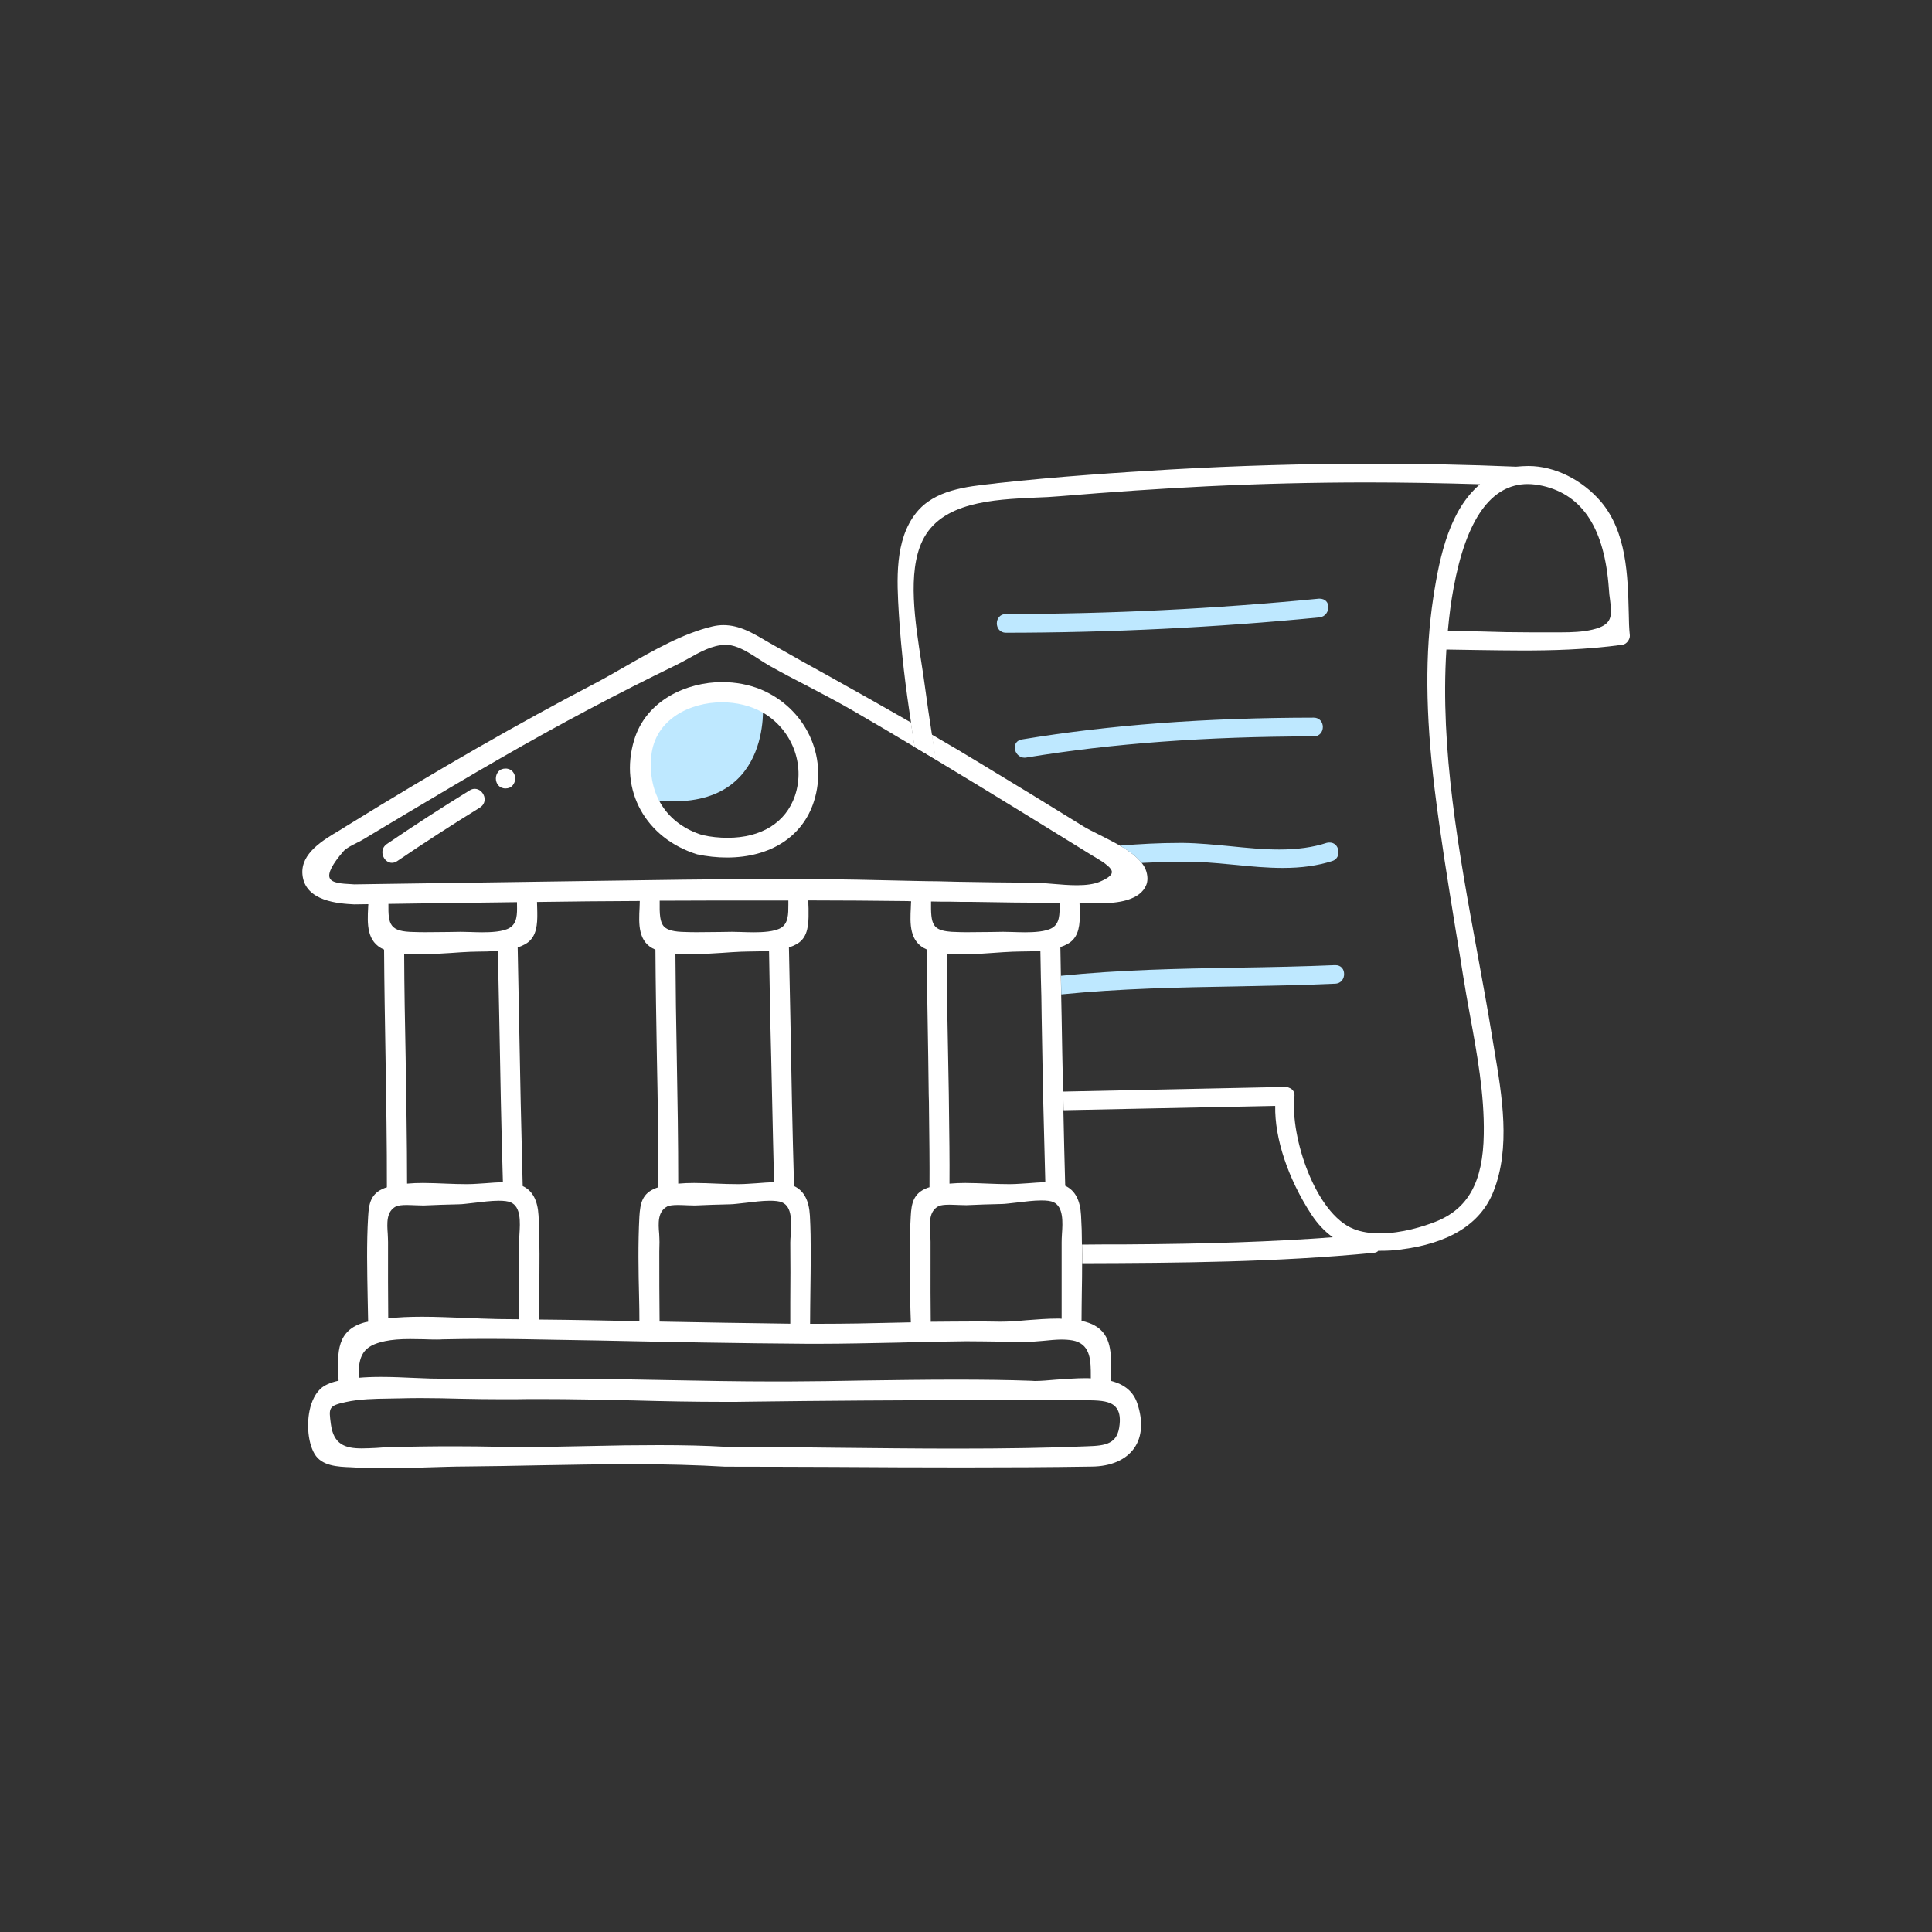 <?xml version="1.0" encoding="utf-8"?>
<!-- Generator: Adobe Illustrator 25.0.0, SVG Export Plug-In . SVG Version: 6.00 Build 0)  -->
<svg version="1.1" id="Layer_1" xmlns="http://www.w3.org/2000/svg" xmlns:xlink="http://www.w3.org/1999/xlink" x="0px" y="0px"
	 viewBox="0 0 200 200" style="enable-background:new 0 0 200 200;" xml:space="preserve">
<rect x="0" y="0" width="200" height="200" fill="#333333" stroke="none"/>
<style type="text/css">
	.st0{fill:#BEE8FF;}
	.st1{fill:#FFFFFF;}
	.st2{fill:none;stroke:#FFFFFF;stroke-miterlimit:10;}
</style>
<g>
	<path class="st0" d="M67.37,74.8l5.82-3.17l5.77,1.07c0,0,1.2,11.77-11.59,10.09l-1.11-4.16L67.37,74.8z"/>
	<g>
		<path class="st1" d="M96.45,76.04c-0.72-0.41-1.43-0.83-2.15-1.24c0.12,0.88,0.26,1.72,0.4,2.55c0.74,0.43,1.46,0.86,2.17,1.29
			C96.73,77.76,96.59,76.9,96.45,76.04z"/>
		<path class="st1" d="M118.67,90.22c-0.09-0.31-0.26-0.62-0.48-0.89c-0.52-0.67-1.34-1.27-2.25-1.79
			c-0.72-0.41-1.48-0.79-2.17-1.14c-0.65-0.33-1.26-0.62-1.69-0.9c-3.51-2.17-7.02-4.32-10.55-6.45c-1.67-1.02-3.37-2.03-5.08-3.01
			c0.14,0.86,0.28,1.72,0.41,2.6c3.29,1.98,6.42,3.89,9.28,5.65c1.96,1.2,3.92,2.41,5.89,3.63c0.34,0.22,0.71,0.43,1.05,0.65
			l0.29,0.17c0.46,0.28,0.95,0.57,1.27,0.86c0.29,0.24,0.48,0.48,0.46,0.71c-0.02,0.31-0.48,0.65-1.33,1
			c-0.55,0.21-1.29,0.33-2.27,0.33c-0.83,0-1.69-0.07-2.5-0.14c-0.74-0.07-1.43-0.12-2.01-0.12c-2.62-0.02-5.25-0.05-7.88-0.1
			c-0.65-0.02-1.33-0.03-1.98-0.05c-0.71,0-1.43-0.02-2.13-0.03c-4.06-0.1-8.26-0.19-12.39-0.21h-1.34
			c-7.02,0-14.17,0.12-21.09,0.22l-23.51,0.34l-0.29-0.02c-0.95-0.05-2.03-0.1-2.25-0.64c-0.21-0.48,0.26-1.43,1.43-2.77
			c0.26-0.31,0.84-0.6,1.36-0.86c0.24-0.12,0.46-0.22,0.64-0.34l4.58-2.74c3.22-1.91,6.44-3.84,9.69-5.7
			c6.15-3.55,12.24-6.76,18.09-9.6c0.4-0.19,0.83-0.43,1.27-0.67c1.26-0.71,2.58-1.45,3.89-1.45c0.21,0,0.41,0.02,0.62,0.05
			c0.95,0.19,1.91,0.81,2.84,1.41c0.4,0.26,0.77,0.5,1.14,0.71c1.26,0.71,2.53,1.38,3.8,2.03c1.58,0.83,3.2,1.67,4.77,2.58
			c2.17,1.26,4.34,2.53,6.45,3.8c-0.14-0.83-0.28-1.67-0.4-2.55c-2.86-1.64-5.7-3.24-8.5-4.8c-1.88-1.03-3.75-2.08-5.63-3.15
			l-0.81-0.46c-1.45-0.86-2.82-1.67-4.48-1.67c-0.38,0-0.76,0.05-1.14,0.14c-3,0.71-6.04,2.44-8.99,4.13
			c-1.08,0.62-2.13,1.22-3.15,1.76c-7.85,4.1-16.28,8.93-25.78,14.8l-0.64,0.4c-1.72,1.02-4.08,2.39-3.87,4.6
			c0.26,2.79,3.8,3,5.34,3.08l1.48-0.02l-0.02,0.33c-0.09,1.69-0.17,3.6,1.65,4.37c0.02,3.72,0.09,7.44,0.15,11.15
			c0.07,4.46,0.15,9.05,0.14,13.46c-0.07,0.03-0.15,0.05-0.22,0.07c-1.46,0.55-1.64,1.62-1.72,2.93c-0.17,2.79-0.1,5.66-0.05,8.43
			c0.02,0.83,0.03,1.65,0.05,2.48c0,0-0.24,0.05-0.34,0.07c-2.93,0.79-2.84,3.13-2.74,5.61l0.02,0.43c-0.46,0.1-0.84,0.22-1.17,0.38
			c-0.74,0.31-1.31,1.02-1.65,2.03c-0.55,1.64-0.41,3.91,0.33,5.16c0.74,1.27,2.41,1.34,3.75,1.39l0.55,0.03
			c1,0.05,2.01,0.07,3.03,0.07c1.48,0,2.96-0.03,4.44-0.09c1.31-0.03,2.6-0.09,3.89-0.09c2.51-0.02,5.04-0.07,7.57-0.12
			c3.15-0.05,6.32-0.12,9.47-0.12c3.67,0,6.87,0.09,9.78,0.26c3.7,0,7.42,0.02,11.14,0.03c4.53,0.03,9.04,0.05,13.56,0.05
			c4.42,0,8.86-0.02,13.29-0.09c1.96-0.02,3.51-0.69,4.37-1.89c0.84-1.19,0.95-2.81,0.33-4.66c-0.4-1.19-1.29-1.95-2.72-2.32
			c-0.02-0.31,0-0.64,0-0.95c0.03-1.88,0.05-3.8-1.67-4.77c-0.36-0.21-0.79-0.36-1.38-0.5c0-0.98,0.02-1.98,0.03-2.98
			c0.02-1,0.03-2,0.03-3.01c0-0.64,0-1.27-0.02-1.93c0-1-0.03-2-0.09-3c-0.09-1.58-0.62-2.58-1.64-3.06
			c-0.07-2.62-0.14-5.23-0.19-7.85c-0.02-0.64-0.03-1.27-0.03-1.93c-0.07-2.55-0.1-5.1-0.15-7.66l-0.05-2.41l-0.03-1.93l-0.05-2.93
			c0.57-0.19,1-0.43,1.29-0.74c0.77-0.81,0.74-2.13,0.71-3.29c0-0.19-0.02-0.38-0.02-0.55c0.64,0.02,1.27,0.05,1.91,0.05
			c1.24,0,2.17-0.1,2.91-0.31c0.67-0.19,1.55-0.57,1.96-1.33C118.81,91.43,118.86,90.86,118.67,90.22z M96.38,93.32l1.14,0.02h0.91
			c0.34,0,0.71,0.02,1.05,0.02c0.79,0,1.58,0,2.39,0.02c2.01,0.03,4.04,0.07,6.08,0.07h1.74v0.22c0,0.95,0.02,1.91-0.76,2.38
			c-0.67,0.41-1.95,0.46-2.84,0.46c-0.45,0-0.9-0.02-1.29-0.03c-0.34,0-0.67-0.02-0.95-0.02l-1.27,0.02c-0.77,0-1.53,0.02-2.31,0.02
			H100c-0.33,0-0.64,0-0.95-0.02c-0.4,0-0.74-0.03-1.03-0.07c-0.69-0.1-1.08-0.29-1.31-0.64C96.38,95.28,96.37,94.47,96.38,93.32z
			 M108.21,122.39c-0.57,0-1.17,0.05-1.81,0.1c-0.59,0.03-1.19,0.09-1.79,0.09h-0.26c-0.6,0-1.27-0.02-2-0.05
			c-0.77-0.03-1.6-0.07-2.41-0.07c-0.55,0-1.1,0.02-1.65,0.07c0.02-2.51-0.02-5.06-0.05-7.57c0-0.57-0.02-1.15-0.02-1.72
			c-0.02-1.29-0.05-2.56-0.07-3.84c-0.07-3.55-0.14-7.11-0.15-10.65c0.14,0.02,0.26,0.02,0.4,0.02c0.34,0.02,0.71,0.03,1.08,0.03
			c0.29,0,0.57,0,0.86-0.02c0.86-0.02,1.74-0.09,2.51-0.14c0.71-0.05,1.38-0.1,1.96-0.12l0.76-0.02c0.64,0,1.39-0.02,2.13-0.07
			l0.05,2.79l0.05,1.93l0.03,2.08c0.05,2.6,0.09,5.2,0.14,7.8c0.02,0.65,0.03,1.29,0.05,1.95
			C108.09,117.45,108.14,119.92,108.21,122.39z M82.99,97.33c0.76-0.81,0.72-2.13,0.71-3.29c-0.02-0.29-0.02-0.57-0.02-0.83
			c3.43,0,6.85,0.03,10.28,0.07l0.36,0.02c-0.02,0.19-0.02,0.4-0.03,0.62c-0.09,1.69-0.17,3.6,1.65,4.37
			c0.02,3.72,0.09,7.44,0.15,11.15c0.02,1.27,0.03,2.55,0.05,3.82c0.02,0.57,0.03,1.14,0.03,1.7c0.03,2.67,0.07,5.34,0.05,7.94
			c-0.07,0.02-0.15,0.05-0.22,0.07c-1.46,0.55-1.65,1.62-1.72,2.93c-0.05,0.86-0.09,1.72-0.09,2.6c-0.02,0.65-0.02,1.29-0.02,1.95
			c0,1.31,0.02,2.6,0.05,3.89c0.02,0.84,0.03,1.67,0.07,2.55l-1.41,0.03c-2.72,0.07-5.44,0.12-8.16,0.12h-0.86
			c0-1.1,0.02-2.2,0.03-3.3c0.03-2.6,0.09-5.28-0.05-7.9c-0.09-1.58-0.62-2.58-1.64-3.06c-0.17-5.78-0.28-11.57-0.38-17.35
			l-0.15-7.35C82.27,97.88,82.7,97.64,82.99,97.33z M78.86,93.22h2.75v0.45c0,0.95,0,1.91-0.76,2.38c-0.69,0.41-1.95,0.46-2.84,0.46
			c-0.45,0-0.9-0.02-1.31-0.03c-0.34,0-0.65-0.02-0.93-0.02l-1.29,0.02c-0.76,0-1.53,0.02-2.29,0.02c-0.41,0-0.83,0-1.24-0.02
			c-1.19-0.02-1.84-0.19-2.2-0.55c-0.45-0.46-0.48-1.31-0.46-2.69C71.82,93.22,75.35,93.22,78.86,93.22z M80.13,122.39
			c-0.57,0-1.19,0.05-1.81,0.1c-0.59,0.03-1.19,0.09-1.79,0.09h-0.26c-0.62,0-1.29-0.02-2-0.05c-0.77-0.03-1.6-0.07-2.41-0.07
			c-0.57,0-1.12,0.02-1.65,0.07c0-4.37-0.07-8.81-0.15-13.1c-0.07-3.56-0.12-7.13-0.14-10.69c0.46,0.03,0.96,0.05,1.46,0.05
			c1.14,0,2.32-0.09,3.37-0.15c0.72-0.05,1.38-0.1,1.96-0.12l0.77-0.02c0.64,0,1.38-0.02,2.13-0.07l0.12,6.76
			C79.88,110.93,79.98,116.66,80.13,122.39z M69.08,124.89c0.21-0.1,0.57-0.15,1.12-0.15c0.31,0,0.64,0.02,0.93,0.03
			c0.24,0,0.46,0.02,0.74,0.02h0.1c1.19-0.05,2.39-0.1,3.58-0.12c0.4,0,0.96-0.09,1.6-0.15c0.83-0.1,1.76-0.22,2.55-0.22
			c0.55,0,0.98,0.05,1.26,0.17c1.07,0.46,0.96,2.05,0.9,3.32c-0.03,0.31-0.05,0.6-0.05,0.84c0.02,2.05,0.02,4.1,0,6.15v2.25
			c-4.51-0.05-9.02-0.14-13.53-0.22c-0.03-2.41-0.03-4.82-0.03-7.23l0.02-1c0-0.26-0.02-0.53-0.03-0.83
			C68.14,126.61,68.07,125.42,69.08,124.89z M54.9,97.33c0.77-0.81,0.74-2.13,0.71-3.29c0-0.24-0.02-0.46-0.02-0.67
			c3.55-0.05,7.09-0.09,10.64-0.1c0,0.21-0.02,0.43-0.02,0.65c-0.09,1.7-0.19,3.65,1.64,4.39c0.02,3.72,0.09,7.42,0.15,11.14
			c0.09,4.46,0.17,9.07,0.14,13.46c-0.07,0.03-0.14,0.05-0.21,0.07c-1.48,0.55-1.65,1.62-1.74,2.93c-0.15,2.81-0.1,5.66-0.03,8.45
			c0.02,0.81,0.03,1.6,0.03,2.41c-3.46-0.07-6.92-0.14-10.4-0.17c0-0.95,0.02-1.89,0.03-2.82c0.03-2.62,0.07-5.3-0.07-7.94
			c-0.09-1.58-0.62-2.58-1.64-3.06c-0.15-5.82-0.28-11.65-0.38-17.47l-0.14-7.23C54.18,97.88,54.61,97.64,54.9,97.33z M53.52,93.39
			v0.28c0.02,0.95,0.02,1.91-0.76,2.38c-0.67,0.41-1.95,0.46-2.84,0.46c-0.45,0-0.9-0.02-1.29-0.03c-0.34,0-0.67-0.02-0.95-0.02
			l-1.27,0.02c-0.77,0-1.53,0.02-2.31,0.02c-0.41,0-0.81,0-1.22-0.02c-2.53-0.03-2.7-0.74-2.67-2.91
			C44.66,93.51,49.1,93.44,53.52,93.39z M52.06,122.39h-0.02c-0.57,0-1.17,0.05-1.81,0.1c-0.59,0.03-1.19,0.09-1.77,0.09h-0.28
			c-0.6,0-1.27-0.02-2-0.05c-0.77-0.03-1.6-0.07-2.39-0.07c-0.57,0-1.12,0.02-1.65,0.07c0-4.39-0.09-8.83-0.15-13.13
			c-0.07-3.55-0.14-7.11-0.15-10.65c0.48,0.03,0.96,0.05,1.48,0.05c1.12,0,2.32-0.09,3.37-0.15c0.71-0.05,1.38-0.1,1.96-0.12
			l0.76-0.02c0.64,0,1.39-0.02,2.13-0.07l0.14,6.8C51.78,110.96,51.89,116.68,52.06,122.39z M40.99,124.89
			c0.22-0.1,0.59-0.15,1.12-0.15c0.31,0,0.64,0.02,0.95,0.03c0.22,0,0.45,0.02,0.74,0.02h0.09c1.2-0.05,2.39-0.1,3.6-0.12
			c0.4,0,0.96-0.09,1.58-0.15c0.83-0.1,1.77-0.22,2.56-0.22c0.55,0,0.96,0.05,1.24,0.17c1.07,0.46,0.98,2.05,0.9,3.32
			c-0.02,0.31-0.03,0.6-0.03,0.84c0.02,1.96,0,3.92,0,5.89v2.05l-2.15-0.02c-1.07-0.02-2.25-0.07-3.48-0.12
			c-1.43-0.05-2.93-0.12-4.39-0.12c-1.34,0-2.5,0.05-3.53,0.17c-0.03-2.53-0.02-5.04-0.02-7.57v-0.33c0-0.26-0.02-0.53-0.03-0.83
			C40.06,126.61,39.98,125.42,40.99,124.89z M115.49,145.65c0.36,0.4,0.5,0.98,0.41,1.82c-0.19,2-1.39,2.19-3.37,2.25
			c-4.1,0.17-8.43,0.24-13.65,0.24c-4.11,0-8.23-0.05-12.34-0.09c-3.84-0.05-7.68-0.09-11.5-0.1c-2.05-0.12-4.27-0.17-6.82-0.17
			c-2.34,0-4.66,0.03-6.99,0.09c-2.34,0.05-4.66,0.1-7.01,0.1c-0.88,0-1.74-0.02-2.62-0.02c-1.55-0.03-3.1-0.05-4.63-0.05
			c-2.29,0-4.56,0.03-6.85,0.1c-0.4,0.02-0.77,0.03-1.17,0.07c-0.52,0.02-1.02,0.05-1.5,0.05c-1.72,0-2.93-0.41-3.2-2.53
			c-0.22-1.67-0.26-1.88,1.55-2.27c1.39-0.31,2.96-0.34,4.46-0.36l1.1-0.02c0.72-0.02,1.45-0.03,2.17-0.03
			c1.41,0,2.84,0.03,4.25,0.07c1.43,0.03,2.84,0.05,4.27,0.05h1.24c0.88-0.02,1.74-0.02,2.62-0.02c3.2,0,6.39,0.07,9.57,0.14
			c3.2,0.09,6.4,0.15,9.6,0.15c0.84,0,1.69,0,2.53-0.02c7.42-0.1,15.32-0.15,24.86-0.17c0,0,7.35,0.03,8.73,0.03h1.7
			C113.94,144.98,114.96,145.05,115.49,145.65z M111.32,138.83c1.6,0.48,1.6,2.1,1.6,3.65v0.21c-0.19-0.02-0.38-0.02-0.57-0.02
			c-1,0-2.01,0.09-3,0.15c-0.83,0.07-1.58,0.14-2.24,0.14l-0.31-0.02c-2.41-0.09-5.01-0.12-7.95-0.12c-3.17,0-6.33,0.05-9.48,0.09
			c-2.63,0.05-5.27,0.09-7.88,0.1h-1.27c-3.7,0-7.4-0.07-11.09-0.14c-3.7-0.07-7.4-0.15-11.1-0.15l-1.79,0.02
			c-1.79,0-3.56,0.02-5.35,0.02c-2.08,0-4.17-0.02-6.27-0.05c-0.55-0.02-1.17-0.05-1.82-0.07c-1.05-0.05-2.2-0.1-3.36-0.1
			c-0.88,0-1.64,0.03-2.32,0.09c-0.02-2.27,0.4-3.32,2.77-3.8c0.69-0.14,1.48-0.21,2.56-0.21c0.48,0,0.95,0.02,1.43,0.02
			c0.45,0.02,0.89,0.03,1.34,0.03c0.19,0,0.4,0,0.59-0.02c1.46-0.03,2.94-0.05,4.41-0.05c2.55,0,5.1,0.05,7.63,0.1l4.13,0.07
			c7.09,0.15,14.44,0.29,21.67,0.34h1.03c2.74,0,5.46-0.07,8.18-0.12c2.32-0.07,4.66-0.12,6.99-0.14h0.45
			c0.96,0,1.93,0.02,2.89,0.03c0.96,0.02,1.93,0.03,2.89,0.03h0.21c0.46,0,1.05-0.05,1.65-0.1c0.67-0.07,1.38-0.14,2.03-0.14
			C110.53,138.68,110.98,138.73,111.32,138.83z M109.93,127.78c-0.02,0.31-0.03,0.6-0.03,0.84v7.9c-0.14-0.02-0.28-0.02-0.41-0.02
			c-1.07,0-2.17,0.09-3.24,0.17c-0.95,0.09-1.84,0.15-2.62,0.15h-0.21c-0.86-0.02-1.72-0.02-2.58-0.02c-1.5,0-3,0.02-4.49,0.03
			c-0.03-2.01-0.02-4.03-0.02-6.04v-2.24c0-0.26-0.02-0.53-0.03-0.83c-0.07-1.14-0.15-2.32,0.86-2.86c0.21-0.1,0.59-0.15,1.12-0.15
			c0.31,0,0.64,0.02,0.95,0.03c0.22,0,0.45,0.02,0.74,0.02h0.09c1.2-0.05,2.39-0.1,3.6-0.12c0.4,0,0.96-0.09,1.58-0.15
			c0.83-0.1,1.77-0.22,2.56-0.22c0.55,0,0.96,0.05,1.24,0.17C110.1,124.92,110.02,126.51,109.93,127.78z"/>
		<path class="st1" d="M78.76,71.37c-1.22-0.5-2.6-0.76-4.01-0.76c-3.63,0-7.87,1.86-9.11,6.02c-1.55,5.18,1.19,10.14,6.52,11.81
			c1.03,0.22,2.07,0.33,3.1,0.33c4.49,0,7.85-2.17,9-5.82C85.75,78.28,83.37,73.3,78.76,71.37z M82.29,82.39
			c-0.95,2.77-3.48,4.34-6.97,4.34c-0.86,0-1.74-0.09-2.6-0.28c-3.7-1.15-5.68-4.22-5.3-8.19c0.38-3.82,4.04-5.56,7.32-5.56
			c1.5,0,2.98,0.36,4.15,1.02C81.96,75.45,83.4,79.1,82.29,82.39z"/>
		<path class="st1" d="M49.15,81.66c-0.18,0-0.36,0.05-0.53,0.16c-2.89,1.78-5.78,3.65-8.57,5.55c-0.4,0.27-0.56,0.73-0.41,1.19
			c0.14,0.45,0.52,0.76,0.93,0.76c0.19,0,0.37-0.06,0.55-0.18c2.81-1.91,5.69-3.77,8.56-5.54c0.4-0.25,0.58-0.69,0.45-1.14
			C49.98,81.98,49.59,81.66,49.15,81.66z"/>
		<path class="st1" d="M52.33,79.56c-0.31,0-0.57,0.11-0.75,0.33c-0.16,0.19-0.25,0.44-0.25,0.7c0,0.51,0.34,1.03,1,1.03
			c0.31,0,0.57-0.11,0.75-0.33c0.16-0.19,0.25-0.44,0.25-0.7C53.33,80.08,52.99,79.56,52.33,79.56z"/>
	</g>
	<path class="st1" d="M168.61,63.49c-0.1-3.94-0.22-8.42-2.89-11.57c-1.95-2.27-4.8-3.68-7.49-3.68c-0.41,0-0.83,0.03-1.29,0.07
		C151.96,48.1,146.92,48,141.98,48c-6.94,0-13.94,0.21-20.81,0.6c-5.3,0.31-11.58,0.72-17.88,1.41l-0.38,0.05
		c-2.89,0.31-6.18,0.65-8.07,3.03c-2.25,2.82-2,6.99-1.79,10.48c0.24,3.91,0.72,7.75,1.26,11.22c0.12,0.88,0.26,1.72,0.4,2.55
		c0.74,0.43,1.46,0.86,2.17,1.29c-0.14-0.88-0.28-1.74-0.41-2.6c-0.26-1.65-0.5-3.3-0.72-4.94c-0.1-0.74-0.22-1.57-0.36-2.44
		c-0.65-4.18-1.48-9.38,0.09-12.65c1.93-4.06,7.35-4.29,11.72-4.49c0.88-0.03,1.7-0.07,2.48-0.14c5.42-0.45,10.43-0.79,15.32-1.03
		c5.37-0.26,10.93-0.4,16.51-0.4c3.82,0,7.76,0.07,11.7,0.19c-3.08,2.62-4.15,7.19-4.84,11.76c-0.86,5.66-0.81,11.95,0.14,19.78
		c0.59,4.82,1.39,9.71,2.15,14.42c0.28,1.62,0.53,3.24,0.79,4.85c0.22,1.38,0.46,2.75,0.72,4.15c0.74,4.03,1.5,8.19,1.43,12.31
		c-0.07,4.96-1.62,7.76-5.04,9.09c-1.15,0.45-3.43,1.19-5.71,1.19c-1.03,0-1.95-0.15-2.72-0.46c-3.96-1.57-6.58-9.54-6.13-13.7
		c0.05-0.43-0.15-0.76-0.52-0.9c-0.14-0.07-0.28-0.1-0.43-0.1L110.07,113c0,0.65,0.02,1.29,0.03,1.93l21.91-0.45
		c-0.07,3.36,1.33,7.54,3.74,11.24c0.65,0.98,1.38,1.76,2.22,2.36c-6.18,0.46-12.84,0.69-21.5,0.74c-1.5,0-2.98,0-4.46,0.02
		c0.02,0.65,0.02,1.29,0.02,1.93c9.91-0.03,20.16-0.1,30.19-1.08c0.21-0.02,0.4-0.1,0.45-0.21h0.28c0.67,0,1.31-0.03,1.95-0.12
		c5.08-0.62,8.35-2.63,9.69-5.99c1.82-4.54,0.9-9.97,0.09-14.75l-0.24-1.45c-0.46-2.84-1-5.73-1.53-8.64
		c-1.89-10.29-3.84-20.95-3.18-31.29c1.03,0.02,2.07,0.03,3.1,0.05c1.6,0.02,3.18,0.05,4.79,0.05c2.82,0,6.56-0.07,10.36-0.6
		c0.43-0.07,0.76-0.57,0.74-0.95C168.64,65.04,168.62,64.27,168.61,63.49z M164.84,65.18c-1.02,0.24-2.15,0.28-3.24,0.28h-3.17
		c-1.69,0-3.37-0.03-5.06-0.09c-1.17-0.02-2.34-0.05-3.49-0.07c0.15-1.64,0.34-3.08,0.59-4.41c1.31-7.14,3.89-10.78,7.68-10.78
		c0.5,0,1.02,0.07,1.57,0.19c4.15,0.96,6.39,4.46,6.83,10.65c0.02,0.41,0.07,0.79,0.12,1.14C166.87,63.77,166.97,64.68,164.84,65.18
		z"/>
	<path class="st0" d="M137.51,62.8c-0.02-0.41-0.28-0.83-0.94-0.83c0,0-0.01,0-0.01,0c-10.74,1.05-21.65,1.59-32.43,1.59
		c-0.62,0-0.94,0.49-0.94,0.97c0,0.48,0.32,0.97,0.94,0.97h0c10.79-0.01,21.71-0.54,32.46-1.59
		C137.22,63.84,137.53,63.29,137.51,62.8z"/>
	<path class="st0" d="M136.94,75.26c0-0.48-0.32-0.97-0.94-0.97c-11.24,0.01-21.13,0.75-30.23,2.26c-0.47,0.08-0.75,0.43-0.72,0.91
		c0.04,0.48,0.43,0.98,1.02,0.98l0.18-0.02c8.85-1.46,18.58-2.18,29.75-2.19C136.62,76.23,136.94,75.74,136.94,75.26z"/>
	<path class="st0" d="M137.9,89.14c-1.53,0.48-3.15,0.71-5.1,0.71c-1.6,0-3.24-0.15-4.82-0.31c-1.31-0.12-2.65-0.26-3.98-0.31
		c-0.62-0.02-1.24-0.02-1.86-0.02c-1.33,0-2.63,0.05-3.96,0.12c-0.52-0.67-1.34-1.27-2.25-1.79c2.05-0.17,4.11-0.28,6.16-0.28h0.41
		c1.62,0.02,3.27,0.19,4.87,0.34c1.67,0.17,3.39,0.34,5.06,0.34c1.88,0,3.48-0.22,4.92-0.69c0.1-0.03,0.21-0.03,0.31-0.03
		c0.45,0,0.81,0.33,0.88,0.81C138.62,88.47,138.45,88.97,137.9,89.14z"/>
	<path class="st0" d="M139.14,100.81c0.02,0.48-0.29,1-0.93,1.02c-3.36,0.15-6.78,0.21-10.09,0.28c-6.01,0.1-12.19,0.22-18.26,0.83
		l-0.03-1.93c6.09-0.62,12.27-0.74,18.28-0.84c3.3-0.05,6.73-0.12,10.09-0.26c0,0,0,0,0.02,0
		C138.85,99.9,139.14,100.36,139.14,100.81z"/>
</g>
</svg>
